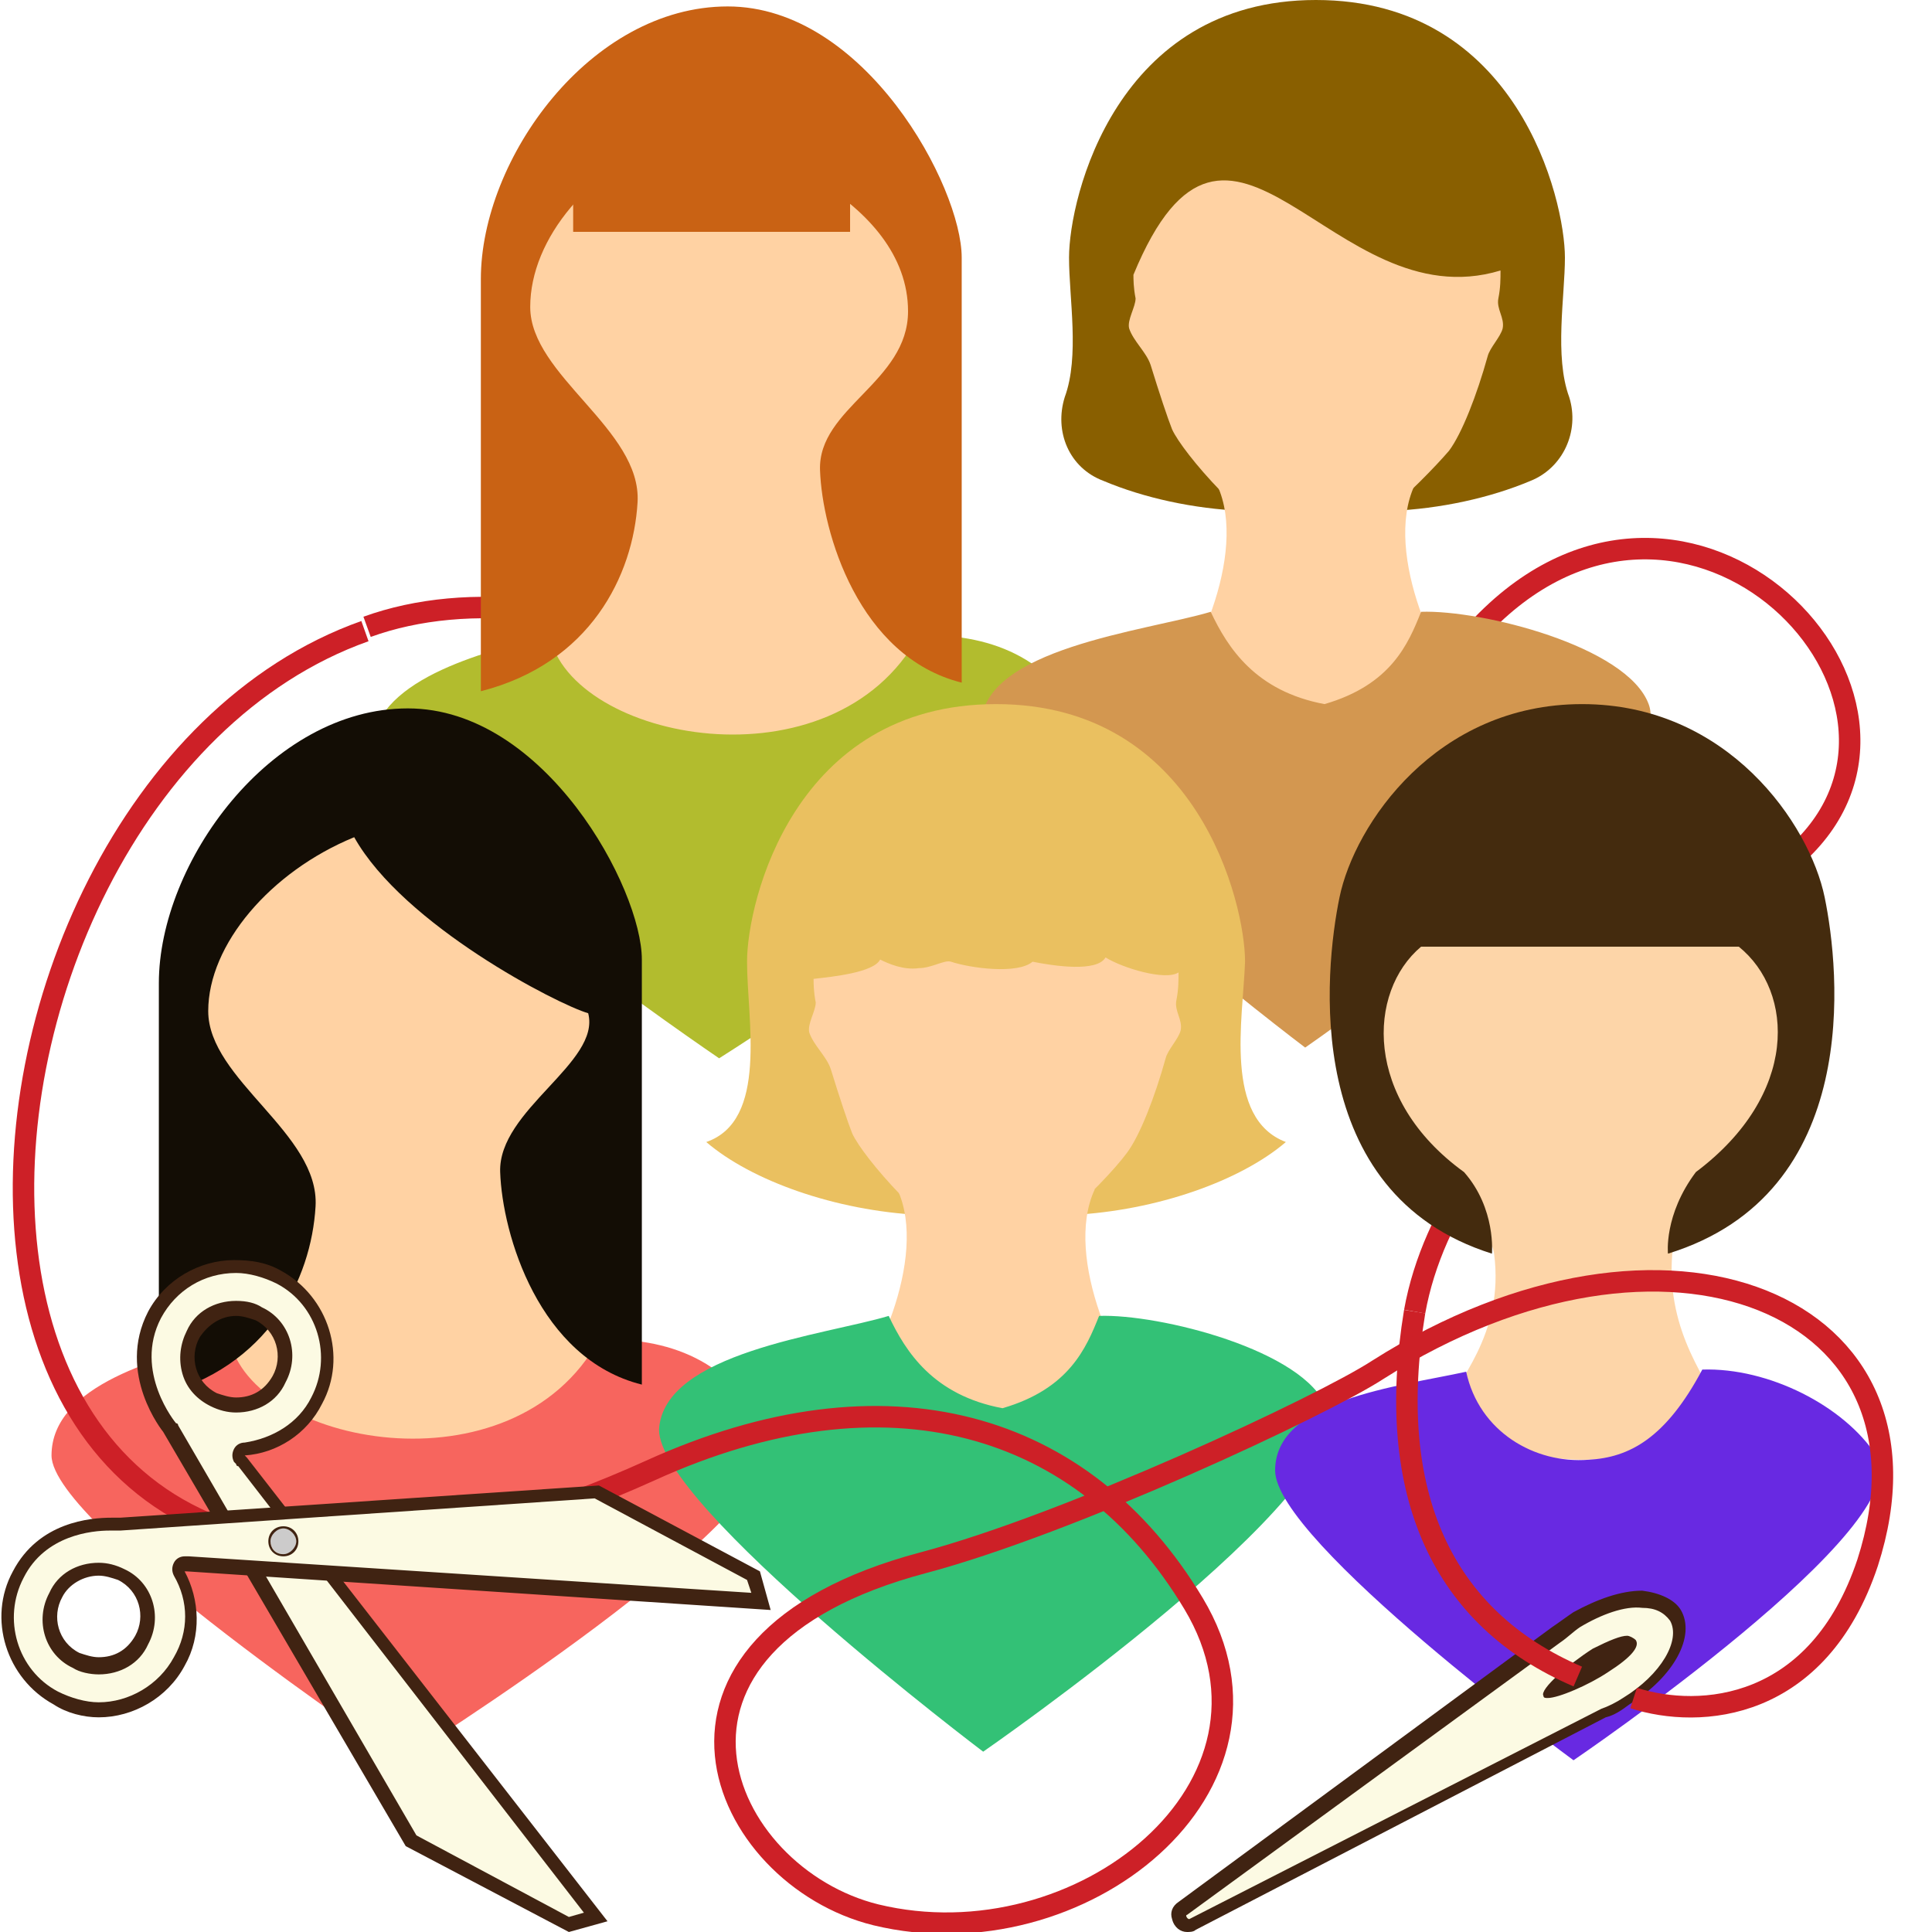 <?xml version="1.0" encoding="utf-8"?>
<!-- Generator: Adobe Illustrator 22.0.1, SVG Export Plug-In . SVG Version: 6.00 Build 0)  -->
<svg version="1.1" id="Слой_1" xmlns="http://www.w3.org/2000/svg" xmlns:xlink="http://www.w3.org/1999/xlink" x="0px" y="0px"
	 viewBox="0 0 90 90" style="enable-background:new 0 0 90 90;" xml:space="preserve">
<style type="text/css">
	.st0{fill:none;stroke:#CD2027;stroke-miterlimit:10;}
	.st1{fill:#FFD2A3;}
	.st2{fill:#B2BC2E;}
	.st3{fill:#C96214;}
	.st4{fill:#895F00;}
	.st5{fill:#D39750;}
	.st6{fill:#F7655E;}
	.st7{fill:#130D05;}
	.st8{fill:#EAC060;}
	.st9{fill:#33C176;}
	.st10{fill:#FDD5A8;}
	.st11{fill:#442B0E;}
	.st12{fill:#6829E2;}
	.st13{fill:#FCFAE3;}
	.st14{fill:#402312;}
	.st15{fill:#CCCBCB;}
	.st16{fill:#B7B7B7;}
	.st17{fill:none;stroke:#777777;stroke-width:1.003;stroke-linecap:round;stroke-linejoin:round;stroke-miterlimit:10;}
	.st18{fill:#F0CFB5;}
	.st19{fill:#D3A98C;}
	.st20{fill:#FFFFFF;}
	.st21{fill:#E2E2E2;}
	.st22{fill:none;stroke:#353334;stroke-width:1.208;stroke-miterlimit:10;}
	.st23{fill:none;stroke:#353334;stroke-width:1.336;stroke-miterlimit:10;}
	.st24{fill:none;stroke:#777777;stroke-width:0.87;stroke-linecap:round;stroke-linejoin:round;stroke-miterlimit:10;}
	.st25{fill:#2D2D2D;}
	.st26{fill:#6868D8;}
	.st27{opacity:0.3;fill:#FFFFFF;}
	.st28{fill:#69D688;}
	.st29{fill:none;stroke:#3A4A70;stroke-width:0.942;stroke-miterlimit:10;}
	.st30{fill:#705E51;}
</style>
<path class="st0" d="M17.1,29.2c4.7-1.7,11-1,17.1,2.2"/>
<path class="st0" d="M68.6,29.6c9.5-10.7,22.7,2.4,15.5,9.8c-4.8,5-16.5,12.2-18.2,21.7"/>
<g>
	<polygon class="st1" points="43.2,26.4 43.2,35.9 24.8,34.5 23.6,26.4 23.6,10.9 32.1,3.5 40.8,6.7 44.2,13.3 	"/>
	<path class="st2" d="M25.6,29.6c1,4.9,13.2,7.3,17.2,0c3.1-0.1,6.3,0.9,7.8,4.5c1.5,3.5-17.1,15.2-17.1,15.2S17.3,38.3,17.3,35
		C17.3,31.7,22.4,30.4,25.6,29.6z"/>
	<path class="st3" d="M31.4,6.3c3.4,0,10.9,3,10.9,8.2c0,3.3-4.2,4.5-4.1,7.4s1.8,8.7,6.6,9.9c0-8.3,0-19.8,0-19.8
		c0-3.3-4.5-11.7-10.9-11.7S22.4,7.4,22.4,13s0,19.2,0,19.2c5.1-1.3,7.1-5.4,7.3-8.8s-5-5.9-5-9.1S27.5,7.8,31.4,6.3z"/>
	<g>
		<path class="st4" d="M64.8,23.8c2.3-0.1,4.6-0.6,6.5-1.4c1.5-0.6,2.3-2.3,1.8-3.9c-0.7-1.9-0.2-4.7-0.2-6.5c0-2.7-2.2-12-11.6-12
			C52,0,49.8,9.2,49.8,12c0,1.9,0.5,4.6-0.2,6.5c-0.5,1.6,0.2,3.3,1.8,3.9c1.9,0.8,4.2,1.3,6.5,1.4"/>
		<path class="st1" d="M60.7,25.9c-2.6-1.3-5.6-4.8-6.1-5.9c-0.2-0.5-0.6-1.7-1-3c-0.2-0.6-0.8-1.1-1-1.7c-0.1-0.4,0.3-1,0.3-1.4
			c-0.1-0.5-0.1-0.9-0.1-1.1C57.3,1.9,62,15,69.9,12.6c0,0.4,0,0.8-0.1,1.3c-0.1,0.5,0.3,0.9,0.2,1.4c-0.1,0.4-0.6,0.9-0.7,1.3
			c-0.5,1.8-1.2,3.6-1.8,4.4C66.3,22.4,62.1,26.6,60.7,25.9z"/>
		<path class="st1" d="M68.6,32.6c-1.5-1.2-4.2-6.8-2.7-10l-4.6,0.2l-4.6-0.2c1.5,3.2-1.2,8.8-2.7,10c3.7,1.5,6,1.5,7.3,1.5
			C62.7,34.1,64.9,34.1,68.6,32.6z"/>
		<path class="st5" d="M56.4,28.5c0.8,1.7,2.1,3.7,5.3,4.3c3.1-0.9,3.9-2.8,4.5-4.3c2.8-0.1,9.6,1.6,10.6,4.3c1.5,3.9-16,16-16,16
			s-15.1-11.4-15.1-15S53.4,29.4,56.4,28.5z"/>
	</g>
</g>
<polygon class="st1" points="28.3,59.2 28.3,68.7 9.9,67.3 8.6,59.2 8.6,43.7 17.2,36.3 25.9,39.5 29.3,46.1 "/>
<path class="st6" d="M10.7,62.4c1,4.9,13.2,7.3,17.2,0c3.1-0.1,6.3,0.9,7.8,4.5C37.3,70.4,18.7,82,18.7,82S2.4,71.1,2.4,67.8
	C2.4,64.5,7.5,63.2,10.7,62.4z"/>
<path class="st7" d="M16.5,39c2.3,4.1,9.5,7.8,10.9,8.2c0.6,2.3-4.2,4.5-4.1,7.4c0.1,2.9,1.8,8.7,6.6,9.9c0-8.3,0-19.8,0-19.8
	c0-3.3-4.5-11.7-10.9-11.7S7.4,40.2,7.4,45.8s0,19.2,0,19.2c5.1-1.3,7.1-5.4,7.3-8.8c0.2-3.4-5-5.9-5-9.1C9.7,44,12.6,40.6,16.5,39z
	"/>
<g>
	<path class="st8" d="M49.9,56.6c4-0.2,7.9-1.6,10-3.4c-2.9-1.1-2-5.7-1.9-8.4c0-2.7-2.2-12-11.6-12s-11.6,9.2-11.6,12
		c0,2.7,1,7.4-1.9,8.4c2.1,1.8,6,3.2,10,3.4"/>
	<path class="st1" d="M45.8,58.7c-2.6-1.3-5.6-4.8-6.1-5.9c-0.2-0.5-0.6-1.7-1-3c-0.2-0.6-0.8-1.1-1-1.7c-0.1-0.4,0.3-1,0.3-1.4
		c-0.1-0.5-0.1-0.9-0.1-1.1c0.9-0.1,2.8-0.3,3.1-0.9c0.4,0.2,1.1,0.5,1.8,0.4c0.6,0,1.2-0.4,1.5-0.3c0.9,0.3,3.1,0.6,3.8,0
		c1,0.2,3,0.5,3.4-0.2c0.8,0.5,2.8,1.1,3.4,0.7c0,0.4,0,0.8-0.1,1.3c-0.1,0.5,0.3,0.9,0.2,1.4c-0.1,0.4-0.6,0.9-0.7,1.3
		c-0.5,1.8-1.2,3.6-1.8,4.4C51.4,55.2,47.1,59.4,45.8,58.7z"/>
	<path class="st1" d="M53.7,65.4c-1.5-1.2-4.2-6.8-2.7-10l-4.6,0.2l-4.6-0.2c1.5,3.2-1.2,8.8-2.7,10c3.7,1.5,6,1.5,7.3,1.5
		C47.7,66.8,50,66.9,53.7,65.4z"/>
	<path class="st9" d="M41.4,61.3c0.8,1.7,2.1,3.7,5.3,4.3c3.1-0.9,3.9-2.8,4.5-4.3c2.8-0.1,9.6,1.6,10.6,4.3c1.5,3.9-16,16-16,16
		s-15.1-11.4-15.1-15C30.9,63,38.4,62.2,41.4,61.3z"/>
</g>
<polygon class="st3" points="26.7,6.6 26.7,10.8 39.6,10.8 39.6,5.9 30.7,3.7 "/>
<g>
	<path class="st10" d="M77.9,58.4c0.2-2.1,6.2-7.7,6.2-7.7l-0.5-6.8l-6.1-1h-3.8H70l-6.1,1l-0.5,6.8c0,0,5.9,5.7,6.2,7.7
		c0.5,3.8-1.8,6-2.4,7.5c1.8,1.9,5.6,2.1,6.5,2.1c0.9,0,4.7-0.2,6.5-2.1C79.7,64.4,77.6,62.2,77.9,58.4z"/>
	<path class="st11" d="M85,41.8c-0.7-3.4-4.5-9-11.3-9s-10.6,5.6-11.3,9c-0.7,3.4-1.8,13.8,7.1,16.6c0,0,0.2-2.1-1.3-3.8
		c-4.7-3.4-4.5-8.4-2-10.5c3.1,0,7.4,0,7.4,0s4.2,0,7.4,0c2.6,2.1,2.8,6.9-2,10.5c-1.5,2-1.3,3.8-1.3,3.8
		C86.8,55.6,85.7,45.2,85,41.8z"/>
	<path class="st12" d="M68.3,63.9c0.6,2.8,3.2,4.3,5.7,4.1c1.9-0.1,3.6-1,5.3-4.2c3.1-0.1,6.6,1.7,8.1,4C89.5,71,73.3,82,73.3,82
		S59.4,71.8,59.4,68.5S65.1,64.6,68.3,63.9z"/>
</g>
<g>
	<g>
		<g>
			<g>
				<path class="st13" d="M76.4,74.5c0.7,0,1.3,0.3,1.5,0.7c0.3,0.5,0.2,1.3-0.2,2c-0.4,0.7-1.2,1.4-2.1,2c-0.3,0.2-0.7,0.4-1,0.5
					l-19.1,9.9c-0.1,0-0.1,0.1-0.2,0.1c-0.2,0-0.3-0.1-0.4-0.3c-0.1-0.2,0-0.4,0.2-0.5l17.4-12.7c0.3-0.2,0.6-0.5,0.9-0.7
					C74.4,74.9,75.5,74.5,76.4,74.5L76.4,74.5z M72.3,78.7c0.5-0.1,1.6-0.6,2.4-1.1c1-0.6,1.1-1,1.2-1c0-0.1-0.1-0.1-0.1-0.1
					c-0.2,0-0.5,0.1-1.4,0.6C73.4,77.7,72.6,78.4,72.3,78.7z"/>
			</g>
		</g>
		<g>
			<g>
				<path class="st14" d="M55.4,89.4c-0.1,0-0.2-0.2-0.1-0.2l17.4-12.7c0.3-0.2,0.6-0.5,0.9-0.7c1-0.6,2.1-1,2.9-0.9
					c0.6,0,1,0.2,1.3,0.6c0.5,0.9-0.4,2.5-2.2,3.6c-0.3,0.2-0.7,0.4-1,0.5L55.4,89.4C55.4,89.4,55.4,89.4,55.4,89.4 M75.8,76.2
					c-0.3,0-0.8,0.2-1.6,0.6c-1.1,0.7-2.5,1.9-2.3,2.2c0,0.1,0.1,0.1,0.2,0.1c0.5,0,1.9-0.6,2.8-1.2c1.1-0.7,1.5-1.2,1.3-1.5
					C76.1,76.3,75.9,76.2,75.8,76.2 M55.3,90c0.1,0,0.3,0,0.4-0.1L74.8,80c0.4-0.1,0.7-0.3,1.1-0.6c2.1-1.3,3.1-3.2,2.4-4.4
					c-0.3-0.5-1-0.8-1.8-0.9c-1,0-2.1,0.4-3.2,1c-0.3,0.2-0.7,0.5-1,0.7L54.9,88.6c-0.3,0.2-0.4,0.5-0.3,0.8
					C54.7,89.8,55,90,55.3,90L55.3,90z M74.5,77.4L74.5,77.4L74.5,77.4L74.5,77.4L74.5,77.4L74.5,77.4z"/>
			</g>
		</g>
	</g>
</g>
<path class="st0" d="M65.9,61.1c-1.4,8.5,1.3,14.3,7.6,17"/>
<path class="st0" d="M76.1,79.1c3.1,1,8.6,0.6,10.9-6.3c3.9-12.1-9.4-17.5-22.8-9c-2.6,1.7-14.4,7.2-21.2,9
	c-14.3,3.8-9.5,14.6-2.2,16.4c9.5,2.3,19.9-6,14.8-14.5s-14.3-11.2-25.3-6.2c-38,17.2-35-31.4-13.3-39.1"/>
<g>
	<g>
		<g>
			<g>
				<path class="st13" d="M11,59c0.7,0,1.4,0.2,2,0.5c1,0.5,1.7,1.4,2.1,2.5c0.3,1.1,0.2,2.2-0.3,3.2c-0.7,1.3-2,2.1-3.4,2.2
					c-0.1,0-0.2,0.1-0.3,0.2c-0.1,0.1-0.1,0.2,0,0.3l0.1,0.1l16.5,21.2l-1.2,0.4l-7.3-3.9L8,66.5c-0.1-0.1-2.1-2.6-0.7-5.3
					C8,59.9,9.5,59,11,59z M11,65.5c0.9,0,1.6-0.5,2-1.2c0.3-0.5,0.4-1.2,0.2-1.7c-0.2-0.6-0.6-1.1-1.1-1.4C11.8,61.1,11.4,61,11,61
					c-0.9,0-1.6,0.5-2,1.2c-0.3,0.5-0.4,1.2-0.2,1.7C9,64.5,9.4,65,10,65.3C10.3,65.4,10.7,65.5,11,65.5z"/>
			</g>
		</g>
		<g>
			<g>
				<path class="st14" d="M26.5,89.3l-7.1-3.8L8.3,66.4c0,0,0-0.1-0.1-0.1c0,0-2-2.4-0.7-4.9c0.7-1.3,2-2.1,3.5-2.1
					c0.6,0,1.3,0.2,1.9,0.5c1.9,1,2.6,3.4,1.6,5.3c-0.6,1.2-1.8,1.9-3.1,2.1c-0.2,0-0.4,0.1-0.5,0.3c-0.1,0.2-0.1,0.4,0,0.6l0.1,0.1
					c0,0,0,0.1,0.1,0.1l16.1,20.8L26.5,89.3 M11,60.6c-1,0-1.9,0.5-2.3,1.4c-0.3,0.6-0.4,1.3-0.2,2c0.2,0.7,0.7,1.2,1.3,1.5
					c0.4,0.2,0.8,0.3,1.2,0.3c1,0,1.9-0.5,2.3-1.4c0.7-1.3,0.2-2.9-1.1-3.5C11.9,60.7,11.5,60.6,11,60.6 M26.5,90l1.8-0.5L11.5,67.9
					l-0.1-0.1c1.5-0.1,2.9-1,3.6-2.4c1.2-2.2,0.3-5-1.9-6.2c-0.7-0.4-1.4-0.5-2.2-0.5c-1.6,0-3.2,0.9-4,2.4
					c-1.5,2.9,0.7,5.6,0.7,5.6L18.9,86L26.5,90L26.5,90z M11,61.3c0.3,0,0.6,0.1,0.9,0.2c1,0.5,1.3,1.7,0.8,2.6c-0.4,0.7-1,1-1.7,1
					c-0.3,0-0.6-0.1-0.9-0.2c-1-0.5-1.3-1.7-0.8-2.6C9.7,61.7,10.3,61.3,11,61.3L11,61.3z"/>
			</g>
		</g>
	</g>
	<g>
		<g>
			<g>
				<path class="st13" d="M35.1,73.5l0.4,1.2L8.8,72.8l-0.2,0c-0.1,0-0.2,0.1-0.3,0.2c0,0.1,0,0.2,0,0.3c0.7,1.3,0.7,2.8,0,4.1
					c-0.7,1.4-2.2,2.2-3.7,2.2c-0.7,0-1.4-0.2-2-0.5c-1-0.5-1.7-1.4-2.1-2.5c-0.3-1.1-0.2-2.2,0.3-3.2C2,71.3,4.2,71,5.2,71
					c0.2,0,0.4,0,0.4,0l22.2-1.5L35.1,73.5z M4.6,77.7c0.9,0,1.6-0.5,2-1.2c0.3-0.5,0.4-1.2,0.2-1.7c-0.2-0.6-0.6-1.1-1.1-1.4
					c-0.3-0.2-0.7-0.3-1.1-0.3c-0.9,0-1.6,0.5-2,1.2c-0.6,1.1-0.2,2.5,1,3.1C3.8,77.6,4.2,77.7,4.6,77.7z"/>
			</g>
		</g>
		<g>
			<g>
				<path class="st14" d="M4.6,79.3c-0.6,0-1.3-0.2-1.9-0.5c-1.9-1-2.6-3.4-1.6-5.3c1-2,3.2-2.2,4-2.2c0.2,0,0.4,0,0.4,0l0,0
					c0,0,0,0,0.1,0c0,0,0,0,0,0l22.1-1.5l7.1,3.8l0.2,0.6L8.8,72.5c0,0,0,0,0,0c0,0,0,0-0.1,0l-0.1,0c-0.2,0-0.4,0.1-0.5,0.3
					s-0.1,0.4,0,0.6c0.7,1.2,0.7,2.6,0,3.8C7.4,78.5,6,79.3,4.6,79.3 M4.6,72.8c-1,0-1.9,0.5-2.3,1.4c-0.7,1.3-0.2,2.9,1.1,3.5
					C3.7,77.9,4.2,78,4.6,78c1,0,1.9-0.5,2.3-1.4c0.7-1.3,0.2-2.9-1.1-3.5C5.4,72.9,5,72.8,4.6,72.8 M4.6,80c1.6,0,3.2-0.9,4-2.4
					c0.8-1.4,0.7-3.1,0-4.4l0.1,0L35.9,75l-0.5-1.8l-7.5-4L5.6,70.7c0,0-0.2,0-0.4,0c-1,0-3.4,0.2-4.6,2.5c-1.2,2.2-0.3,5,1.9,6.2
					C3.1,79.8,3.9,80,4.6,80L4.6,80z M4.6,73.4c0.3,0,0.6,0.1,0.9,0.2c1,0.5,1.3,1.7,0.8,2.6c-0.4,0.7-1,1-1.7,1
					c-0.3,0-0.6-0.1-0.9-0.2c-1-0.5-1.3-1.7-0.8-2.6C3.2,73.8,3.9,73.4,4.6,73.4L4.6,73.4z"/>
			</g>
		</g>
	</g>
	<g>
		<ellipse class="st15" cx="13.2" cy="71.8" rx="0.6" ry="0.6"/>
		<path class="st14" d="M13.2,71.1c0.4,0,0.7,0.3,0.7,0.7s-0.3,0.7-0.7,0.7c-0.4,0-0.7-0.3-0.7-0.7S12.8,71.1,13.2,71.1z M13.2,72.4
			c0.3,0,0.6-0.3,0.6-0.6c0-0.3-0.3-0.6-0.6-0.6c-0.3,0-0.6,0.3-0.6,0.6C12.6,72.1,12.8,72.4,13.2,72.4z"/>
	</g>
</g>
</svg>
